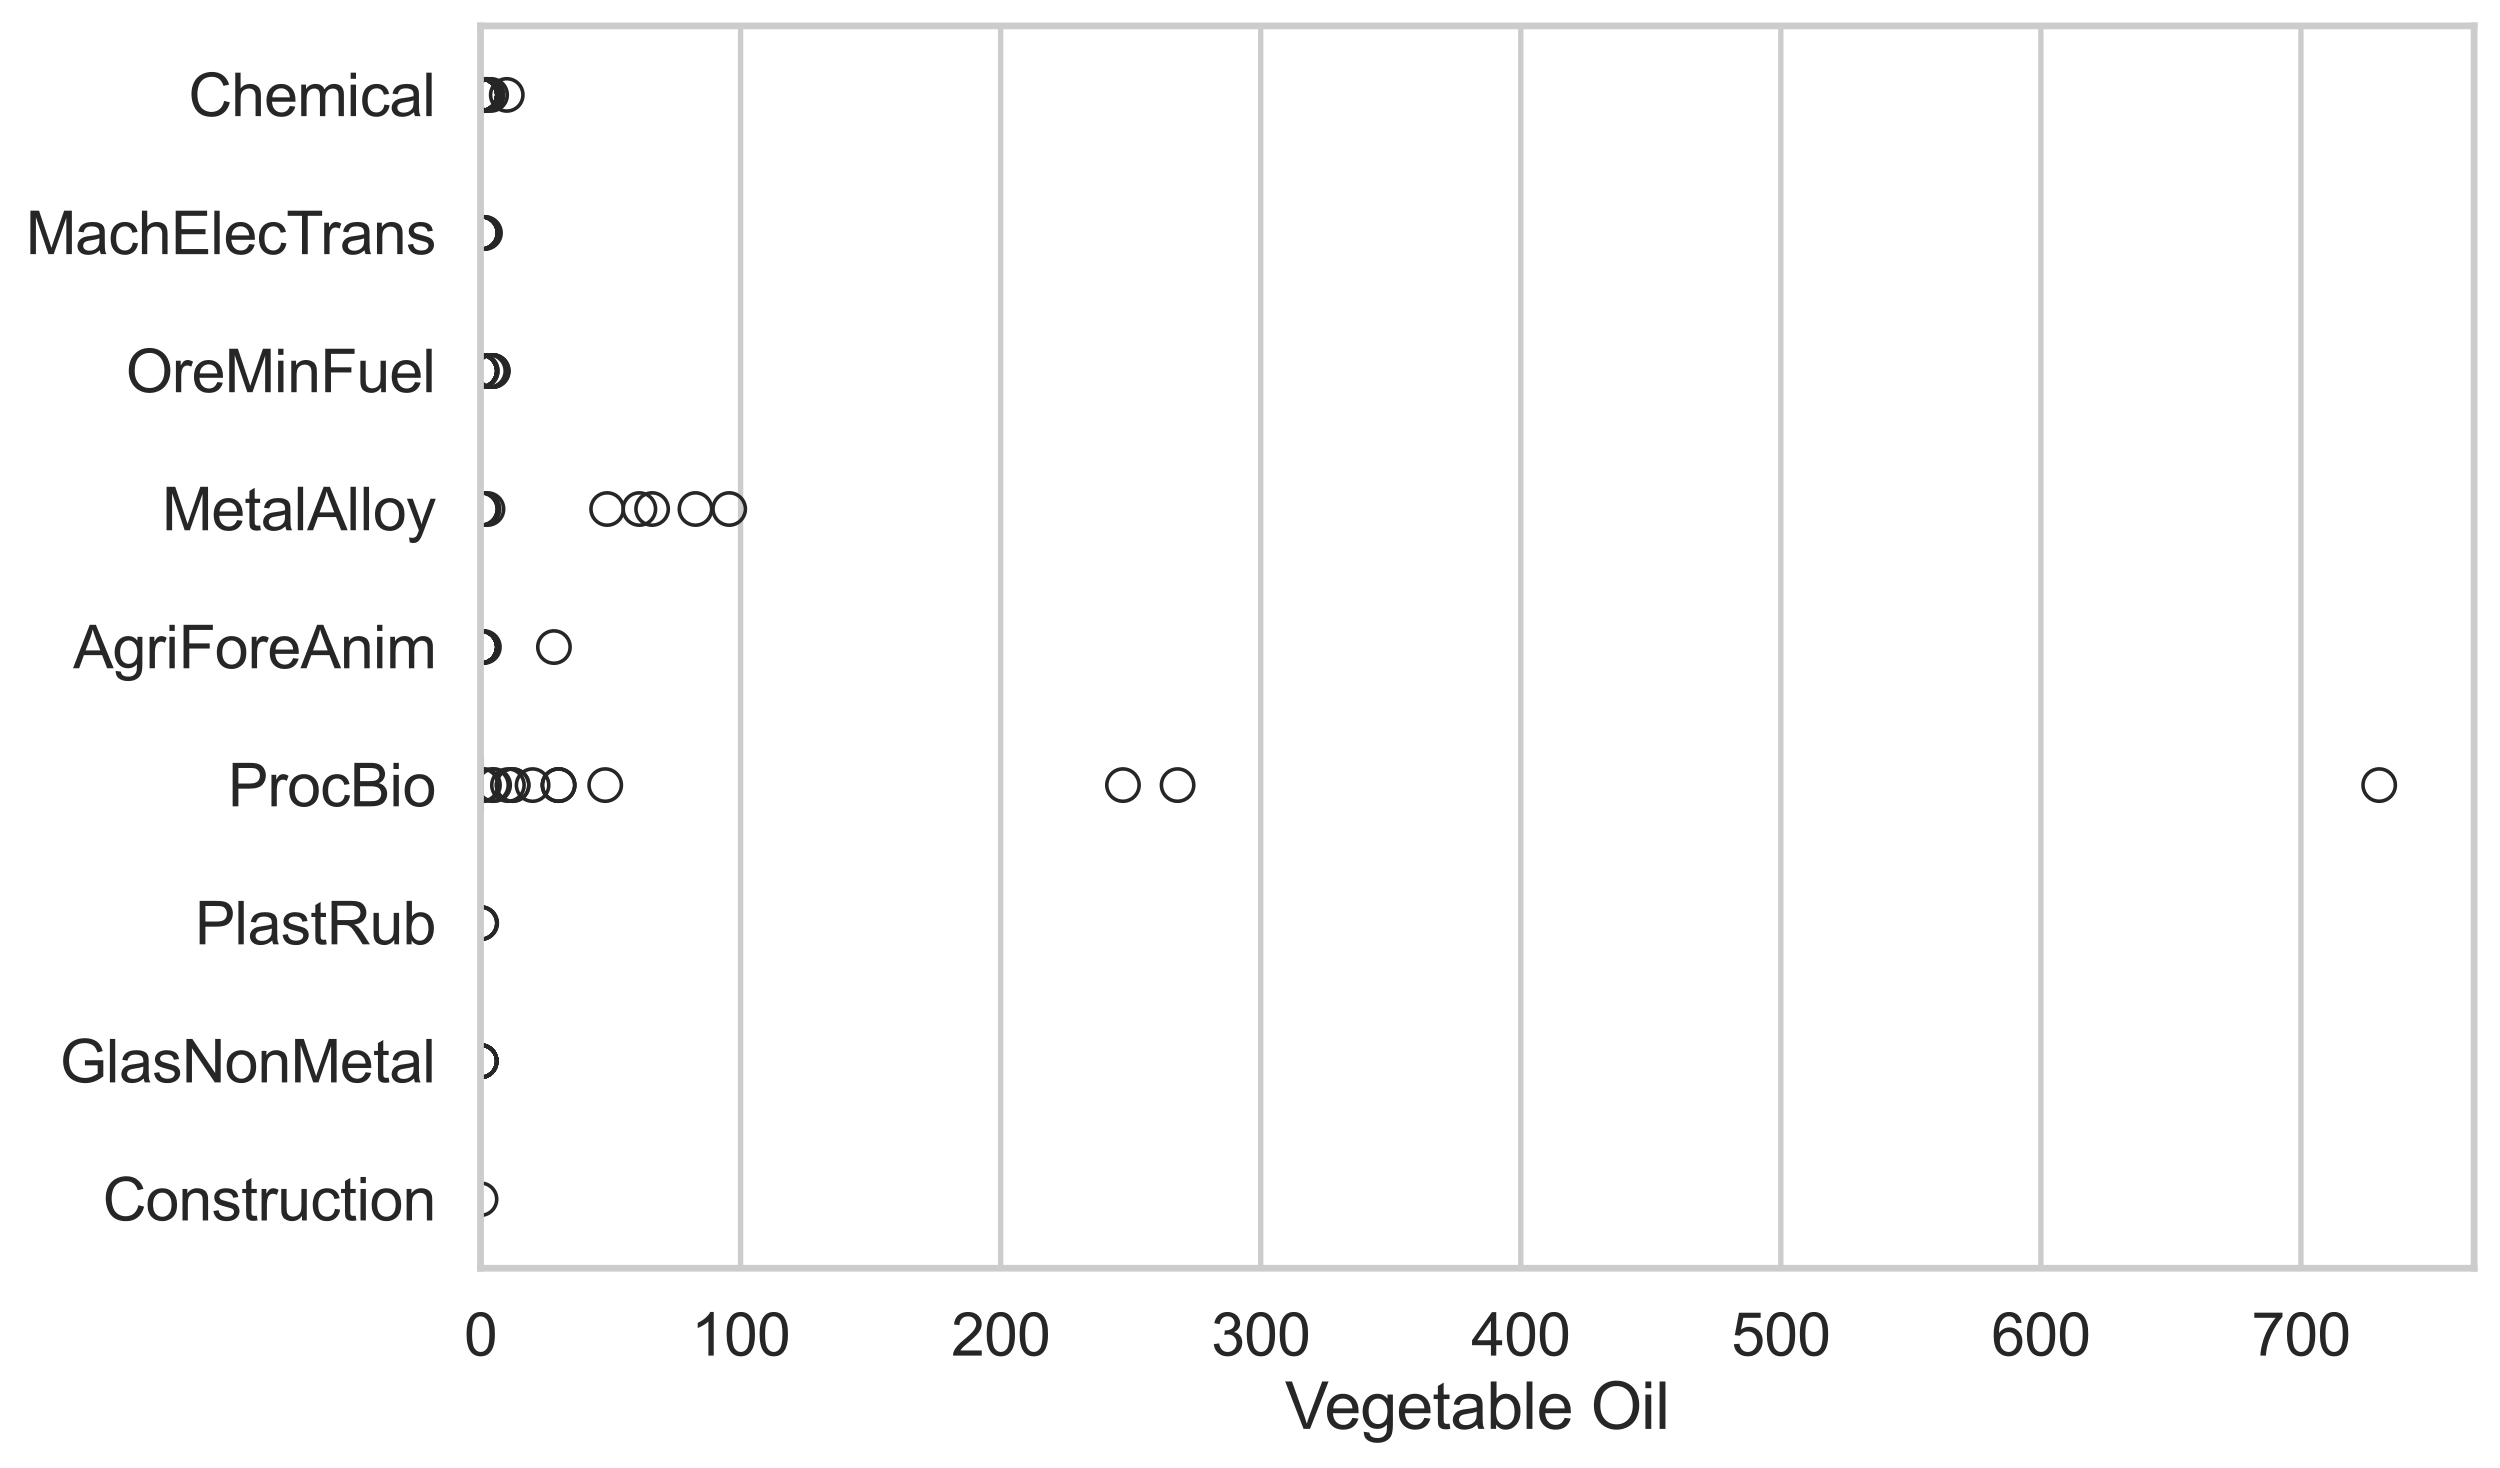 <?xml version="1.0" encoding="utf-8" standalone="no"?>
<!DOCTYPE svg PUBLIC "-//W3C//DTD SVG 1.1//EN"
  "http://www.w3.org/Graphics/SVG/1.1/DTD/svg11.dtd">
<svg xmlns:xlink="http://www.w3.org/1999/xlink" width="695.577pt" height="408.553pt" viewBox="0 0 695.577 408.553" xmlns="http://www.w3.org/2000/svg" version="1.1">
 <defs>
  <style type="text/css">*{stroke-linejoin: round; stroke-linecap: butt}</style>
 </defs>
 <g id="figure_1">
  <g id="patch_1">
   <path d="M 0 408.553 
L 695.577 408.553 
L 695.577 0 
L 0 0 
z
" style="fill: #ffffff"/>
  </g>
  <g id="axes_1">
   <g id="patch_2">
    <path d="M 133.697 352.86 
L 688.377 352.86 
L 688.377 7.2 
L 133.697 7.2 
z
" style="fill: #ffffff"/>
   </g>
   <g id="matplotlib.axis_1">
    <g id="xtick_1">
     <g id="line2d_1">
      <path d="M 133.697 352.86 
L 133.697 7.2 
" clip-path="url(#p3ad0ed7de7)" style="fill: none; stroke: #cccccc; stroke-width: 1.5; stroke-linecap: round"/>
     </g>
     <g id="text_1">
      <!-- 0 -->
      <g style="fill: #262626" transform="translate(129.109 377.17) scale(0.165 -0.165)">
       <defs>
        <path id="ArialMT-30" d="M 266 2259 
Q 266 3072 433 3567 
Q 600 4063 929 4331 
Q 1259 4600 1759 4600 
Q 2128 4600 2406 4451 
Q 2684 4303 2865 4023 
Q 3047 3744 3150 3342 
Q 3253 2941 3253 2259 
Q 3253 1453 3087 958 
Q 2922 463 2592 192 
Q 2263 -78 1759 -78 
Q 1097 -78 719 397 
Q 266 969 266 2259 
z
M 844 2259 
Q 844 1131 1108 757 
Q 1372 384 1759 384 
Q 2147 384 2411 759 
Q 2675 1134 2675 2259 
Q 2675 3391 2411 3762 
Q 2147 4134 1753 4134 
Q 1366 4134 1134 3806 
Q 844 3388 844 2259 
z
" transform="scale(0.016)"/>
       </defs>
       <use xlink:href="#ArialMT-30"/>
      </g>
     </g>
    </g>
    <g id="xtick_2">
     <g id="line2d_2">
      <path d="M 206.053 352.86 
L 206.053 7.2 
" clip-path="url(#p3ad0ed7de7)" style="fill: none; stroke: #cccccc; stroke-width: 1.5; stroke-linecap: round"/>
     </g>
     <g id="text_2">
      <!-- 100 -->
      <g style="fill: #262626" transform="translate(192.289 377.17) scale(0.165 -0.165)">
       <defs>
        <path id="ArialMT-31" d="M 2384 0 
L 1822 0 
L 1822 3584 
Q 1619 3391 1289 3197 
Q 959 3003 697 2906 
L 697 3450 
Q 1169 3672 1522 3987 
Q 1875 4303 2022 4600 
L 2384 4600 
L 2384 0 
z
" transform="scale(0.016)"/>
       </defs>
       <use xlink:href="#ArialMT-31"/>
       <use xlink:href="#ArialMT-30" transform="translate(55.615 0)"/>
       <use xlink:href="#ArialMT-30" transform="translate(111.23 0)"/>
      </g>
     </g>
    </g>
    <g id="xtick_3">
     <g id="line2d_3">
      <path d="M 278.408 352.86 
L 278.408 7.2 
" clip-path="url(#p3ad0ed7de7)" style="fill: none; stroke: #cccccc; stroke-width: 1.5; stroke-linecap: round"/>
     </g>
     <g id="text_3">
      <!-- 200 -->
      <g style="fill: #262626" transform="translate(264.645 377.17) scale(0.165 -0.165)">
       <defs>
        <path id="ArialMT-32" d="M 3222 541 
L 3222 0 
L 194 0 
Q 188 203 259 391 
Q 375 700 629 1000 
Q 884 1300 1366 1694 
Q 2113 2306 2375 2664 
Q 2638 3022 2638 3341 
Q 2638 3675 2398 3904 
Q 2159 4134 1775 4134 
Q 1369 4134 1125 3890 
Q 881 3647 878 3216 
L 300 3275 
Q 359 3922 746 4261 
Q 1134 4600 1788 4600 
Q 2447 4600 2831 4234 
Q 3216 3869 3216 3328 
Q 3216 3053 3103 2787 
Q 2991 2522 2730 2228 
Q 2469 1934 1863 1422 
Q 1356 997 1212 845 
Q 1069 694 975 541 
L 3222 541 
z
" transform="scale(0.016)"/>
       </defs>
       <use xlink:href="#ArialMT-32"/>
       <use xlink:href="#ArialMT-30" transform="translate(55.615 0)"/>
       <use xlink:href="#ArialMT-30" transform="translate(111.23 0)"/>
      </g>
     </g>
    </g>
    <g id="xtick_4">
     <g id="line2d_4">
      <path d="M 350.764 352.86 
L 350.764 7.2 
" clip-path="url(#p3ad0ed7de7)" style="fill: none; stroke: #cccccc; stroke-width: 1.5; stroke-linecap: round"/>
     </g>
     <g id="text_4">
      <!-- 300 -->
      <g style="fill: #262626" transform="translate(337.001 377.17) scale(0.165 -0.165)">
       <defs>
        <path id="ArialMT-33" d="M 269 1209 
L 831 1284 
Q 928 806 1161 595 
Q 1394 384 1728 384 
Q 2125 384 2398 659 
Q 2672 934 2672 1341 
Q 2672 1728 2419 1979 
Q 2166 2231 1775 2231 
Q 1616 2231 1378 2169 
L 1441 2663 
Q 1497 2656 1531 2656 
Q 1891 2656 2178 2843 
Q 2466 3031 2466 3422 
Q 2466 3731 2256 3934 
Q 2047 4138 1716 4138 
Q 1388 4138 1169 3931 
Q 950 3725 888 3313 
L 325 3413 
Q 428 3978 793 4289 
Q 1159 4600 1703 4600 
Q 2078 4600 2393 4439 
Q 2709 4278 2876 4000 
Q 3044 3722 3044 3409 
Q 3044 3113 2884 2869 
Q 2725 2625 2413 2481 
Q 2819 2388 3044 2092 
Q 3269 1797 3269 1353 
Q 3269 753 2831 336 
Q 2394 -81 1725 -81 
Q 1122 -81 723 278 
Q 325 638 269 1209 
z
" transform="scale(0.016)"/>
       </defs>
       <use xlink:href="#ArialMT-33"/>
       <use xlink:href="#ArialMT-30" transform="translate(55.615 0)"/>
       <use xlink:href="#ArialMT-30" transform="translate(111.23 0)"/>
      </g>
     </g>
    </g>
    <g id="xtick_5">
     <g id="line2d_5">
      <path d="M 423.12 352.86 
L 423.12 7.2 
" clip-path="url(#p3ad0ed7de7)" style="fill: none; stroke: #cccccc; stroke-width: 1.5; stroke-linecap: round"/>
     </g>
     <g id="text_5">
      <!-- 400 -->
      <g style="fill: #262626" transform="translate(409.357 377.17) scale(0.165 -0.165)">
       <defs>
        <path id="ArialMT-34" d="M 2069 0 
L 2069 1097 
L 81 1097 
L 81 1613 
L 2172 4581 
L 2631 4581 
L 2631 1613 
L 3250 1613 
L 3250 1097 
L 2631 1097 
L 2631 0 
L 2069 0 
z
M 2069 1613 
L 2069 3678 
L 634 1613 
L 2069 1613 
z
" transform="scale(0.016)"/>
       </defs>
       <use xlink:href="#ArialMT-34"/>
       <use xlink:href="#ArialMT-30" transform="translate(55.615 0)"/>
       <use xlink:href="#ArialMT-30" transform="translate(111.23 0)"/>
      </g>
     </g>
    </g>
    <g id="xtick_6">
     <g id="line2d_6">
      <path d="M 495.476 352.86 
L 495.476 7.2 
" clip-path="url(#p3ad0ed7de7)" style="fill: none; stroke: #cccccc; stroke-width: 1.5; stroke-linecap: round"/>
     </g>
     <g id="text_6">
      <!-- 500 -->
      <g style="fill: #262626" transform="translate(481.712 377.17) scale(0.165 -0.165)">
       <defs>
        <path id="ArialMT-35" d="M 266 1200 
L 856 1250 
Q 922 819 1161 601 
Q 1400 384 1738 384 
Q 2144 384 2425 690 
Q 2706 997 2706 1503 
Q 2706 1984 2436 2262 
Q 2166 2541 1728 2541 
Q 1456 2541 1237 2417 
Q 1019 2294 894 2097 
L 366 2166 
L 809 4519 
L 3088 4519 
L 3088 3981 
L 1259 3981 
L 1013 2750 
Q 1425 3038 1878 3038 
Q 2478 3038 2890 2622 
Q 3303 2206 3303 1553 
Q 3303 931 2941 478 
Q 2500 -78 1738 -78 
Q 1113 -78 717 272 
Q 322 622 266 1200 
z
" transform="scale(0.016)"/>
       </defs>
       <use xlink:href="#ArialMT-35"/>
       <use xlink:href="#ArialMT-30" transform="translate(55.615 0)"/>
       <use xlink:href="#ArialMT-30" transform="translate(111.23 0)"/>
      </g>
     </g>
    </g>
    <g id="xtick_7">
     <g id="line2d_7">
      <path d="M 567.831 352.86 
L 567.831 7.2 
" clip-path="url(#p3ad0ed7de7)" style="fill: none; stroke: #cccccc; stroke-width: 1.5; stroke-linecap: round"/>
     </g>
     <g id="text_7">
      <!-- 600 -->
      <g style="fill: #262626" transform="translate(554.068 377.17) scale(0.165 -0.165)">
       <defs>
        <path id="ArialMT-36" d="M 3184 3459 
L 2625 3416 
Q 2550 3747 2413 3897 
Q 2184 4138 1850 4138 
Q 1581 4138 1378 3988 
Q 1113 3794 959 3422 
Q 806 3050 800 2363 
Q 1003 2672 1297 2822 
Q 1591 2972 1913 2972 
Q 2475 2972 2870 2558 
Q 3266 2144 3266 1488 
Q 3266 1056 3080 686 
Q 2894 316 2569 119 
Q 2244 -78 1831 -78 
Q 1128 -78 684 439 
Q 241 956 241 2144 
Q 241 3472 731 4075 
Q 1159 4600 1884 4600 
Q 2425 4600 2770 4297 
Q 3116 3994 3184 3459 
z
M 888 1484 
Q 888 1194 1011 928 
Q 1134 663 1356 523 
Q 1578 384 1822 384 
Q 2178 384 2434 671 
Q 2691 959 2691 1453 
Q 2691 1928 2437 2201 
Q 2184 2475 1800 2475 
Q 1419 2475 1153 2201 
Q 888 1928 888 1484 
z
" transform="scale(0.016)"/>
       </defs>
       <use xlink:href="#ArialMT-36"/>
       <use xlink:href="#ArialMT-30" transform="translate(55.615 0)"/>
       <use xlink:href="#ArialMT-30" transform="translate(111.23 0)"/>
      </g>
     </g>
    </g>
    <g id="xtick_8">
     <g id="line2d_8">
      <path d="M 640.187 352.86 
L 640.187 7.2 
" clip-path="url(#p3ad0ed7de7)" style="fill: none; stroke: #cccccc; stroke-width: 1.5; stroke-linecap: round"/>
     </g>
     <g id="text_8">
      <!-- 700 -->
      <g style="fill: #262626" transform="translate(626.424 377.17) scale(0.165 -0.165)">
       <defs>
        <path id="ArialMT-37" d="M 303 3981 
L 303 4522 
L 3269 4522 
L 3269 4084 
Q 2831 3619 2401 2847 
Q 1972 2075 1738 1259 
Q 1569 684 1522 0 
L 944 0 
Q 953 541 1156 1306 
Q 1359 2072 1739 2783 
Q 2119 3494 2547 3981 
L 303 3981 
z
" transform="scale(0.016)"/>
       </defs>
       <use xlink:href="#ArialMT-37"/>
       <use xlink:href="#ArialMT-30" transform="translate(55.615 0)"/>
       <use xlink:href="#ArialMT-30" transform="translate(111.23 0)"/>
      </g>
     </g>
    </g>
    <g id="text_9">
     <!-- Vegetable Oil -->
     <g style="fill: #262626" transform="translate(357.5 397.564) scale(0.18 -0.18)">
      <defs>
       <path id="ArialMT-56" d="M 1803 0 
L 28 4581 
L 684 4581 
L 1875 1253 
Q 2019 853 2116 503 
Q 2222 878 2363 1253 
L 3600 4581 
L 4219 4581 
L 2425 0 
L 1803 0 
z
" transform="scale(0.016)"/>
       <path id="ArialMT-65" d="M 2694 1069 
L 3275 997 
Q 3138 488 2766 206 
Q 2394 -75 1816 -75 
Q 1088 -75 661 373 
Q 234 822 234 1631 
Q 234 2469 665 2931 
Q 1097 3394 1784 3394 
Q 2450 3394 2872 2941 
Q 3294 2488 3294 1666 
Q 3294 1616 3291 1516 
L 816 1516 
Q 847 969 1125 678 
Q 1403 388 1819 388 
Q 2128 388 2347 550 
Q 2566 713 2694 1069 
z
M 847 1978 
L 2700 1978 
Q 2663 2397 2488 2606 
Q 2219 2931 1791 2931 
Q 1403 2931 1139 2672 
Q 875 2413 847 1978 
z
" transform="scale(0.016)"/>
       <path id="ArialMT-67" d="M 319 -275 
L 866 -356 
Q 900 -609 1056 -725 
Q 1266 -881 1628 -881 
Q 2019 -881 2231 -725 
Q 2444 -569 2519 -288 
Q 2563 -116 2559 434 
Q 2191 0 1641 0 
Q 956 0 581 494 
Q 206 988 206 1678 
Q 206 2153 378 2554 
Q 550 2956 876 3175 
Q 1203 3394 1644 3394 
Q 2231 3394 2613 2919 
L 2613 3319 
L 3131 3319 
L 3131 450 
Q 3131 -325 2973 -648 
Q 2816 -972 2473 -1159 
Q 2131 -1347 1631 -1347 
Q 1038 -1347 672 -1080 
Q 306 -813 319 -275 
z
M 784 1719 
Q 784 1066 1043 766 
Q 1303 466 1694 466 
Q 2081 466 2343 764 
Q 2606 1063 2606 1700 
Q 2606 2309 2336 2618 
Q 2066 2928 1684 2928 
Q 1309 2928 1046 2623 
Q 784 2319 784 1719 
z
" transform="scale(0.016)"/>
       <path id="ArialMT-74" d="M 1650 503 
L 1731 6 
Q 1494 -44 1306 -44 
Q 1000 -44 831 53 
Q 663 150 594 308 
Q 525 466 525 972 
L 525 2881 
L 113 2881 
L 113 3319 
L 525 3319 
L 525 4141 
L 1084 4478 
L 1084 3319 
L 1650 3319 
L 1650 2881 
L 1084 2881 
L 1084 941 
Q 1084 700 1114 631 
Q 1144 563 1211 522 
Q 1278 481 1403 481 
Q 1497 481 1650 503 
z
" transform="scale(0.016)"/>
       <path id="ArialMT-61" d="M 2588 409 
Q 2275 144 1986 34 
Q 1697 -75 1366 -75 
Q 819 -75 525 192 
Q 231 459 231 875 
Q 231 1119 342 1320 
Q 453 1522 633 1644 
Q 813 1766 1038 1828 
Q 1203 1872 1538 1913 
Q 2219 1994 2541 2106 
Q 2544 2222 2544 2253 
Q 2544 2597 2384 2738 
Q 2169 2928 1744 2928 
Q 1347 2928 1158 2789 
Q 969 2650 878 2297 
L 328 2372 
Q 403 2725 575 2942 
Q 747 3159 1072 3276 
Q 1397 3394 1825 3394 
Q 2250 3394 2515 3294 
Q 2781 3194 2906 3042 
Q 3031 2891 3081 2659 
Q 3109 2516 3109 2141 
L 3109 1391 
Q 3109 606 3145 398 
Q 3181 191 3288 0 
L 2700 0 
Q 2613 175 2588 409 
z
M 2541 1666 
Q 2234 1541 1622 1453 
Q 1275 1403 1131 1340 
Q 988 1278 909 1158 
Q 831 1038 831 891 
Q 831 666 1001 516 
Q 1172 366 1500 366 
Q 1825 366 2078 508 
Q 2331 650 2450 897 
Q 2541 1088 2541 1459 
L 2541 1666 
z
" transform="scale(0.016)"/>
       <path id="ArialMT-62" d="M 941 0 
L 419 0 
L 419 4581 
L 981 4581 
L 981 2947 
Q 1338 3394 1891 3394 
Q 2197 3394 2470 3270 
Q 2744 3147 2920 2923 
Q 3097 2700 3197 2384 
Q 3297 2069 3297 1709 
Q 3297 856 2875 390 
Q 2453 -75 1863 -75 
Q 1275 -75 941 416 
L 941 0 
z
M 934 1684 
Q 934 1088 1097 822 
Q 1363 388 1816 388 
Q 2184 388 2453 708 
Q 2722 1028 2722 1663 
Q 2722 2313 2464 2622 
Q 2206 2931 1841 2931 
Q 1472 2931 1203 2611 
Q 934 2291 934 1684 
z
" transform="scale(0.016)"/>
       <path id="ArialMT-6c" d="M 409 0 
L 409 4581 
L 972 4581 
L 972 0 
L 409 0 
z
" transform="scale(0.016)"/>
       <path id="ArialMT-20" transform="scale(0.016)"/>
       <path id="ArialMT-4f" d="M 309 2231 
Q 309 3372 921 4017 
Q 1534 4663 2503 4663 
Q 3138 4663 3647 4359 
Q 4156 4056 4423 3514 
Q 4691 2972 4691 2284 
Q 4691 1588 4409 1038 
Q 4128 488 3612 205 
Q 3097 -78 2500 -78 
Q 1853 -78 1343 234 
Q 834 547 571 1087 
Q 309 1628 309 2231 
z
M 934 2222 
Q 934 1394 1379 917 
Q 1825 441 2497 441 
Q 3181 441 3623 922 
Q 4066 1403 4066 2288 
Q 4066 2847 3877 3264 
Q 3688 3681 3323 3911 
Q 2959 4141 2506 4141 
Q 1863 4141 1398 3698 
Q 934 3256 934 2222 
z
" transform="scale(0.016)"/>
       <path id="ArialMT-69" d="M 425 3934 
L 425 4581 
L 988 4581 
L 988 3934 
L 425 3934 
z
M 425 0 
L 425 3319 
L 988 3319 
L 988 0 
L 425 0 
z
" transform="scale(0.016)"/>
      </defs>
      <use xlink:href="#ArialMT-56"/>
      <use xlink:href="#ArialMT-65" transform="translate(61.199 0)"/>
      <use xlink:href="#ArialMT-67" transform="translate(116.814 0)"/>
      <use xlink:href="#ArialMT-65" transform="translate(172.43 0)"/>
      <use xlink:href="#ArialMT-74" transform="translate(228.045 0)"/>
      <use xlink:href="#ArialMT-61" transform="translate(255.828 0)"/>
      <use xlink:href="#ArialMT-62" transform="translate(311.443 0)"/>
      <use xlink:href="#ArialMT-6c" transform="translate(367.059 0)"/>
      <use xlink:href="#ArialMT-65" transform="translate(389.275 0)"/>
      <use xlink:href="#ArialMT-20" transform="translate(444.891 0)"/>
      <use xlink:href="#ArialMT-4f" transform="translate(472.674 0)"/>
      <use xlink:href="#ArialMT-69" transform="translate(550.457 0)"/>
      <use xlink:href="#ArialMT-6c" transform="translate(572.674 0)"/>
     </g>
    </g>
   </g>
   <g id="matplotlib.axis_2">
    <g id="ytick_1">
     <g id="text_10">
      <!-- Chemical -->
      <g style="fill: #262626" transform="translate(52.428 32.309) scale(0.165 -0.165)">
       <defs>
        <path id="ArialMT-43" d="M 3763 1606 
L 4369 1453 
Q 4178 706 3683 314 
Q 3188 -78 2472 -78 
Q 1731 -78 1267 223 
Q 803 525 561 1097 
Q 319 1669 319 2325 
Q 319 3041 592 3573 
Q 866 4106 1370 4382 
Q 1875 4659 2481 4659 
Q 3169 4659 3637 4309 
Q 4106 3959 4291 3325 
L 3694 3184 
Q 3534 3684 3231 3912 
Q 2928 4141 2469 4141 
Q 1941 4141 1586 3887 
Q 1231 3634 1087 3207 
Q 944 2781 944 2328 
Q 944 1744 1114 1308 
Q 1284 872 1643 656 
Q 2003 441 2422 441 
Q 2931 441 3284 734 
Q 3638 1028 3763 1606 
z
" transform="scale(0.016)"/>
        <path id="ArialMT-68" d="M 422 0 
L 422 4581 
L 984 4581 
L 984 2938 
Q 1378 3394 1978 3394 
Q 2347 3394 2619 3248 
Q 2891 3103 3008 2847 
Q 3125 2591 3125 2103 
L 3125 0 
L 2563 0 
L 2563 2103 
Q 2563 2525 2380 2717 
Q 2197 2909 1863 2909 
Q 1613 2909 1392 2779 
Q 1172 2650 1078 2428 
Q 984 2206 984 1816 
L 984 0 
L 422 0 
z
" transform="scale(0.016)"/>
        <path id="ArialMT-6d" d="M 422 0 
L 422 3319 
L 925 3319 
L 925 2853 
Q 1081 3097 1340 3245 
Q 1600 3394 1931 3394 
Q 2300 3394 2536 3241 
Q 2772 3088 2869 2813 
Q 3263 3394 3894 3394 
Q 4388 3394 4653 3120 
Q 4919 2847 4919 2278 
L 4919 0 
L 4359 0 
L 4359 2091 
Q 4359 2428 4304 2576 
Q 4250 2725 4106 2815 
Q 3963 2906 3769 2906 
Q 3419 2906 3187 2673 
Q 2956 2441 2956 1928 
L 2956 0 
L 2394 0 
L 2394 2156 
Q 2394 2531 2256 2718 
Q 2119 2906 1806 2906 
Q 1569 2906 1367 2781 
Q 1166 2656 1075 2415 
Q 984 2175 984 1722 
L 984 0 
L 422 0 
z
" transform="scale(0.016)"/>
        <path id="ArialMT-63" d="M 2588 1216 
L 3141 1144 
Q 3050 572 2676 248 
Q 2303 -75 1759 -75 
Q 1078 -75 664 370 
Q 250 816 250 1647 
Q 250 2184 428 2587 
Q 606 2991 970 3192 
Q 1334 3394 1763 3394 
Q 2303 3394 2647 3120 
Q 2991 2847 3088 2344 
L 2541 2259 
Q 2463 2594 2264 2762 
Q 2066 2931 1784 2931 
Q 1359 2931 1093 2626 
Q 828 2322 828 1663 
Q 828 994 1084 691 
Q 1341 388 1753 388 
Q 2084 388 2306 591 
Q 2528 794 2588 1216 
z
" transform="scale(0.016)"/>
       </defs>
       <use xlink:href="#ArialMT-43"/>
       <use xlink:href="#ArialMT-68" transform="translate(72.217 0)"/>
       <use xlink:href="#ArialMT-65" transform="translate(127.832 0)"/>
       <use xlink:href="#ArialMT-6d" transform="translate(183.447 0)"/>
       <use xlink:href="#ArialMT-69" transform="translate(266.748 0)"/>
       <use xlink:href="#ArialMT-63" transform="translate(288.965 0)"/>
       <use xlink:href="#ArialMT-61" transform="translate(338.965 0)"/>
       <use xlink:href="#ArialMT-6c" transform="translate(394.58 0)"/>
      </g>
     </g>
    </g>
    <g id="ytick_2">
     <g id="text_11">
      <!-- MachElecTrans -->
      <g style="fill: #262626" transform="translate(7.2 70.715) scale(0.165 -0.165)">
       <defs>
        <path id="ArialMT-4d" d="M 475 0 
L 475 4581 
L 1388 4581 
L 2472 1338 
Q 2622 884 2691 659 
Q 2769 909 2934 1394 
L 4031 4581 
L 4847 4581 
L 4847 0 
L 4263 0 
L 4263 3834 
L 2931 0 
L 2384 0 
L 1059 3900 
L 1059 0 
L 475 0 
z
" transform="scale(0.016)"/>
        <path id="ArialMT-45" d="M 506 0 
L 506 4581 
L 3819 4581 
L 3819 4041 
L 1113 4041 
L 1113 2638 
L 3647 2638 
L 3647 2100 
L 1113 2100 
L 1113 541 
L 3925 541 
L 3925 0 
L 506 0 
z
" transform="scale(0.016)"/>
        <path id="ArialMT-54" d="M 1659 0 
L 1659 4041 
L 150 4041 
L 150 4581 
L 3781 4581 
L 3781 4041 
L 2266 4041 
L 2266 0 
L 1659 0 
z
" transform="scale(0.016)"/>
        <path id="ArialMT-72" d="M 416 0 
L 416 3319 
L 922 3319 
L 922 2816 
Q 1116 3169 1280 3281 
Q 1444 3394 1641 3394 
Q 1925 3394 2219 3213 
L 2025 2691 
Q 1819 2813 1613 2813 
Q 1428 2813 1281 2702 
Q 1134 2591 1072 2394 
Q 978 2094 978 1738 
L 978 0 
L 416 0 
z
" transform="scale(0.016)"/>
        <path id="ArialMT-6e" d="M 422 0 
L 422 3319 
L 928 3319 
L 928 2847 
Q 1294 3394 1984 3394 
Q 2284 3394 2536 3286 
Q 2788 3178 2913 3003 
Q 3038 2828 3088 2588 
Q 3119 2431 3119 2041 
L 3119 0 
L 2556 0 
L 2556 2019 
Q 2556 2363 2490 2533 
Q 2425 2703 2258 2804 
Q 2091 2906 1866 2906 
Q 1506 2906 1245 2678 
Q 984 2450 984 1813 
L 984 0 
L 422 0 
z
" transform="scale(0.016)"/>
        <path id="ArialMT-73" d="M 197 991 
L 753 1078 
Q 800 744 1014 566 
Q 1228 388 1613 388 
Q 2000 388 2187 545 
Q 2375 703 2375 916 
Q 2375 1106 2209 1216 
Q 2094 1291 1634 1406 
Q 1016 1563 777 1677 
Q 538 1791 414 1992 
Q 291 2194 291 2438 
Q 291 2659 392 2848 
Q 494 3038 669 3163 
Q 800 3259 1026 3326 
Q 1253 3394 1513 3394 
Q 1903 3394 2198 3281 
Q 2494 3169 2634 2976 
Q 2775 2784 2828 2463 
L 2278 2388 
Q 2241 2644 2061 2787 
Q 1881 2931 1553 2931 
Q 1166 2931 1000 2803 
Q 834 2675 834 2503 
Q 834 2394 903 2306 
Q 972 2216 1119 2156 
Q 1203 2125 1616 2013 
Q 2213 1853 2448 1751 
Q 2684 1650 2818 1456 
Q 2953 1263 2953 975 
Q 2953 694 2789 445 
Q 2625 197 2315 61 
Q 2006 -75 1616 -75 
Q 969 -75 630 194 
Q 291 463 197 991 
z
" transform="scale(0.016)"/>
       </defs>
       <use xlink:href="#ArialMT-4d"/>
       <use xlink:href="#ArialMT-61" transform="translate(83.301 0)"/>
       <use xlink:href="#ArialMT-63" transform="translate(138.916 0)"/>
       <use xlink:href="#ArialMT-68" transform="translate(188.916 0)"/>
       <use xlink:href="#ArialMT-45" transform="translate(244.531 0)"/>
       <use xlink:href="#ArialMT-6c" transform="translate(311.23 0)"/>
       <use xlink:href="#ArialMT-65" transform="translate(333.447 0)"/>
       <use xlink:href="#ArialMT-63" transform="translate(389.062 0)"/>
       <use xlink:href="#ArialMT-54" transform="translate(439.062 0)"/>
       <use xlink:href="#ArialMT-72" transform="translate(496.396 0)"/>
       <use xlink:href="#ArialMT-61" transform="translate(529.697 0)"/>
       <use xlink:href="#ArialMT-6e" transform="translate(585.312 0)"/>
       <use xlink:href="#ArialMT-73" transform="translate(640.928 0)"/>
      </g>
     </g>
    </g>
    <g id="ytick_3">
     <g id="text_12">
      <!-- OreMinFuel -->
      <g style="fill: #262626" transform="translate(35.013 109.122) scale(0.165 -0.165)">
       <defs>
        <path id="ArialMT-46" d="M 525 0 
L 525 4581 
L 3616 4581 
L 3616 4041 
L 1131 4041 
L 1131 2622 
L 3281 2622 
L 3281 2081 
L 1131 2081 
L 1131 0 
L 525 0 
z
" transform="scale(0.016)"/>
        <path id="ArialMT-75" d="M 2597 0 
L 2597 488 
Q 2209 -75 1544 -75 
Q 1250 -75 995 37 
Q 741 150 617 320 
Q 494 491 444 738 
Q 409 903 409 1263 
L 409 3319 
L 972 3319 
L 972 1478 
Q 972 1038 1006 884 
Q 1059 663 1231 536 
Q 1403 409 1656 409 
Q 1909 409 2131 539 
Q 2353 669 2445 892 
Q 2538 1116 2538 1541 
L 2538 3319 
L 3100 3319 
L 3100 0 
L 2597 0 
z
" transform="scale(0.016)"/>
       </defs>
       <use xlink:href="#ArialMT-4f"/>
       <use xlink:href="#ArialMT-72" transform="translate(77.783 0)"/>
       <use xlink:href="#ArialMT-65" transform="translate(111.084 0)"/>
       <use xlink:href="#ArialMT-4d" transform="translate(166.699 0)"/>
       <use xlink:href="#ArialMT-69" transform="translate(250 0)"/>
       <use xlink:href="#ArialMT-6e" transform="translate(272.217 0)"/>
       <use xlink:href="#ArialMT-46" transform="translate(327.832 0)"/>
       <use xlink:href="#ArialMT-75" transform="translate(388.916 0)"/>
       <use xlink:href="#ArialMT-65" transform="translate(444.531 0)"/>
       <use xlink:href="#ArialMT-6c" transform="translate(500.146 0)"/>
      </g>
     </g>
    </g>
    <g id="ytick_4">
     <g id="text_13">
      <!-- MetalAlloy -->
      <g style="fill: #262626" transform="translate(45.088 147.529) scale(0.165 -0.165)">
       <defs>
        <path id="ArialMT-41" d="M -9 0 
L 1750 4581 
L 2403 4581 
L 4278 0 
L 3588 0 
L 3053 1388 
L 1138 1388 
L 634 0 
L -9 0 
z
M 1313 1881 
L 2866 1881 
L 2388 3150 
Q 2169 3728 2063 4100 
Q 1975 3659 1816 3225 
L 1313 1881 
z
" transform="scale(0.016)"/>
        <path id="ArialMT-6f" d="M 213 1659 
Q 213 2581 725 3025 
Q 1153 3394 1769 3394 
Q 2453 3394 2887 2945 
Q 3322 2497 3322 1706 
Q 3322 1066 3130 698 
Q 2938 331 2570 128 
Q 2203 -75 1769 -75 
Q 1072 -75 642 372 
Q 213 819 213 1659 
z
M 791 1659 
Q 791 1022 1069 705 
Q 1347 388 1769 388 
Q 2188 388 2466 706 
Q 2744 1025 2744 1678 
Q 2744 2294 2464 2611 
Q 2184 2928 1769 2928 
Q 1347 2928 1069 2612 
Q 791 2297 791 1659 
z
" transform="scale(0.016)"/>
        <path id="ArialMT-79" d="M 397 -1278 
L 334 -750 
Q 519 -800 656 -800 
Q 844 -800 956 -737 
Q 1069 -675 1141 -563 
Q 1194 -478 1313 -144 
Q 1328 -97 1363 -6 
L 103 3319 
L 709 3319 
L 1400 1397 
Q 1534 1031 1641 628 
Q 1738 1016 1872 1384 
L 2581 3319 
L 3144 3319 
L 1881 -56 
Q 1678 -603 1566 -809 
Q 1416 -1088 1222 -1217 
Q 1028 -1347 759 -1347 
Q 597 -1347 397 -1278 
z
" transform="scale(0.016)"/>
       </defs>
       <use xlink:href="#ArialMT-4d"/>
       <use xlink:href="#ArialMT-65" transform="translate(83.301 0)"/>
       <use xlink:href="#ArialMT-74" transform="translate(138.916 0)"/>
       <use xlink:href="#ArialMT-61" transform="translate(166.699 0)"/>
       <use xlink:href="#ArialMT-6c" transform="translate(222.314 0)"/>
       <use xlink:href="#ArialMT-41" transform="translate(244.531 0)"/>
       <use xlink:href="#ArialMT-6c" transform="translate(311.23 0)"/>
       <use xlink:href="#ArialMT-6c" transform="translate(333.447 0)"/>
       <use xlink:href="#ArialMT-6f" transform="translate(355.664 0)"/>
       <use xlink:href="#ArialMT-79" transform="translate(411.279 0)"/>
      </g>
     </g>
    </g>
    <g id="ytick_5">
     <g id="text_14">
      <!-- AgriForeAnim -->
      <g style="fill: #262626" transform="translate(20.341 185.935) scale(0.165 -0.165)">
       <use xlink:href="#ArialMT-41"/>
       <use xlink:href="#ArialMT-67" transform="translate(66.699 0)"/>
       <use xlink:href="#ArialMT-72" transform="translate(122.314 0)"/>
       <use xlink:href="#ArialMT-69" transform="translate(155.615 0)"/>
       <use xlink:href="#ArialMT-46" transform="translate(177.832 0)"/>
       <use xlink:href="#ArialMT-6f" transform="translate(238.916 0)"/>
       <use xlink:href="#ArialMT-72" transform="translate(294.531 0)"/>
       <use xlink:href="#ArialMT-65" transform="translate(327.832 0)"/>
       <use xlink:href="#ArialMT-41" transform="translate(383.447 0)"/>
       <use xlink:href="#ArialMT-6e" transform="translate(450.146 0)"/>
       <use xlink:href="#ArialMT-69" transform="translate(505.762 0)"/>
       <use xlink:href="#ArialMT-6d" transform="translate(527.979 0)"/>
      </g>
     </g>
    </g>
    <g id="ytick_6">
     <g id="text_15">
      <!-- ProcBio -->
      <g style="fill: #262626" transform="translate(63.424 224.342) scale(0.165 -0.165)">
       <defs>
        <path id="ArialMT-50" d="M 494 0 
L 494 4581 
L 2222 4581 
Q 2678 4581 2919 4538 
Q 3256 4481 3484 4323 
Q 3713 4166 3852 3881 
Q 3991 3597 3991 3256 
Q 3991 2672 3619 2267 
Q 3247 1863 2275 1863 
L 1100 1863 
L 1100 0 
L 494 0 
z
M 1100 2403 
L 2284 2403 
Q 2872 2403 3119 2622 
Q 3366 2841 3366 3238 
Q 3366 3525 3220 3729 
Q 3075 3934 2838 4000 
Q 2684 4041 2272 4041 
L 1100 4041 
L 1100 2403 
z
" transform="scale(0.016)"/>
        <path id="ArialMT-42" d="M 469 0 
L 469 4581 
L 2188 4581 
Q 2713 4581 3030 4442 
Q 3347 4303 3526 4014 
Q 3706 3725 3706 3409 
Q 3706 3116 3547 2856 
Q 3388 2597 3066 2438 
Q 3481 2316 3704 2022 
Q 3928 1728 3928 1328 
Q 3928 1006 3792 729 
Q 3656 453 3456 303 
Q 3256 153 2954 76 
Q 2653 0 2216 0 
L 469 0 
z
M 1075 2656 
L 2066 2656 
Q 2469 2656 2644 2709 
Q 2875 2778 2992 2937 
Q 3109 3097 3109 3338 
Q 3109 3566 3000 3739 
Q 2891 3913 2687 3977 
Q 2484 4041 1991 4041 
L 1075 4041 
L 1075 2656 
z
M 1075 541 
L 2216 541 
Q 2509 541 2628 563 
Q 2838 600 2978 687 
Q 3119 775 3209 942 
Q 3300 1109 3300 1328 
Q 3300 1584 3169 1773 
Q 3038 1963 2805 2039 
Q 2572 2116 2134 2116 
L 1075 2116 
L 1075 541 
z
" transform="scale(0.016)"/>
       </defs>
       <use xlink:href="#ArialMT-50"/>
       <use xlink:href="#ArialMT-72" transform="translate(66.699 0)"/>
       <use xlink:href="#ArialMT-6f" transform="translate(100 0)"/>
       <use xlink:href="#ArialMT-63" transform="translate(155.615 0)"/>
       <use xlink:href="#ArialMT-42" transform="translate(205.615 0)"/>
       <use xlink:href="#ArialMT-69" transform="translate(272.314 0)"/>
       <use xlink:href="#ArialMT-6f" transform="translate(294.531 0)"/>
      </g>
     </g>
    </g>
    <g id="ytick_7">
     <g id="text_16">
      <!-- PlastRub -->
      <g style="fill: #262626" transform="translate(54.248 262.749) scale(0.165 -0.165)">
       <defs>
        <path id="ArialMT-52" d="M 503 0 
L 503 4581 
L 2534 4581 
Q 3147 4581 3465 4457 
Q 3784 4334 3975 4021 
Q 4166 3709 4166 3331 
Q 4166 2844 3850 2509 
Q 3534 2175 2875 2084 
Q 3116 1969 3241 1856 
Q 3506 1613 3744 1247 
L 4541 0 
L 3778 0 
L 3172 953 
Q 2906 1366 2734 1584 
Q 2563 1803 2427 1890 
Q 2291 1978 2150 2013 
Q 2047 2034 1813 2034 
L 1109 2034 
L 1109 0 
L 503 0 
z
M 1109 2559 
L 2413 2559 
Q 2828 2559 3062 2645 
Q 3297 2731 3419 2920 
Q 3541 3109 3541 3331 
Q 3541 3656 3305 3865 
Q 3069 4075 2559 4075 
L 1109 4075 
L 1109 2559 
z
" transform="scale(0.016)"/>
       </defs>
       <use xlink:href="#ArialMT-50"/>
       <use xlink:href="#ArialMT-6c" transform="translate(66.699 0)"/>
       <use xlink:href="#ArialMT-61" transform="translate(88.916 0)"/>
       <use xlink:href="#ArialMT-73" transform="translate(144.531 0)"/>
       <use xlink:href="#ArialMT-74" transform="translate(194.531 0)"/>
       <use xlink:href="#ArialMT-52" transform="translate(222.314 0)"/>
       <use xlink:href="#ArialMT-75" transform="translate(294.531 0)"/>
       <use xlink:href="#ArialMT-62" transform="translate(350.146 0)"/>
      </g>
     </g>
    </g>
    <g id="ytick_8">
     <g id="text_17">
      <!-- GlasNonMetal -->
      <g style="fill: #262626" transform="translate(16.659 301.155) scale(0.165 -0.165)">
       <defs>
        <path id="ArialMT-47" d="M 2638 1797 
L 2638 2334 
L 4578 2338 
L 4578 638 
Q 4131 281 3656 101 
Q 3181 -78 2681 -78 
Q 2006 -78 1454 211 
Q 903 500 622 1047 
Q 341 1594 341 2269 
Q 341 2938 620 3517 
Q 900 4097 1425 4378 
Q 1950 4659 2634 4659 
Q 3131 4659 3532 4498 
Q 3934 4338 4162 4050 
Q 4391 3763 4509 3300 
L 3963 3150 
Q 3859 3500 3706 3700 
Q 3553 3900 3268 4020 
Q 2984 4141 2638 4141 
Q 2222 4141 1919 4014 
Q 1616 3888 1430 3681 
Q 1244 3475 1141 3228 
Q 966 2803 966 2306 
Q 966 1694 1177 1281 
Q 1388 869 1791 669 
Q 2194 469 2647 469 
Q 3041 469 3416 620 
Q 3791 772 3984 944 
L 3984 1797 
L 2638 1797 
z
" transform="scale(0.016)"/>
        <path id="ArialMT-4e" d="M 488 0 
L 488 4581 
L 1109 4581 
L 3516 984 
L 3516 4581 
L 4097 4581 
L 4097 0 
L 3475 0 
L 1069 3600 
L 1069 0 
L 488 0 
z
" transform="scale(0.016)"/>
       </defs>
       <use xlink:href="#ArialMT-47"/>
       <use xlink:href="#ArialMT-6c" transform="translate(77.783 0)"/>
       <use xlink:href="#ArialMT-61" transform="translate(100 0)"/>
       <use xlink:href="#ArialMT-73" transform="translate(155.615 0)"/>
       <use xlink:href="#ArialMT-4e" transform="translate(205.615 0)"/>
       <use xlink:href="#ArialMT-6f" transform="translate(277.832 0)"/>
       <use xlink:href="#ArialMT-6e" transform="translate(333.447 0)"/>
       <use xlink:href="#ArialMT-4d" transform="translate(389.062 0)"/>
       <use xlink:href="#ArialMT-65" transform="translate(472.363 0)"/>
       <use xlink:href="#ArialMT-74" transform="translate(527.979 0)"/>
       <use xlink:href="#ArialMT-61" transform="translate(555.762 0)"/>
       <use xlink:href="#ArialMT-6c" transform="translate(611.377 0)"/>
      </g>
     </g>
    </g>
    <g id="ytick_9">
     <g id="text_18">
      <!-- Construction -->
      <g style="fill: #262626" transform="translate(28.575 339.562) scale(0.165 -0.165)">
       <use xlink:href="#ArialMT-43"/>
       <use xlink:href="#ArialMT-6f" transform="translate(72.217 0)"/>
       <use xlink:href="#ArialMT-6e" transform="translate(127.832 0)"/>
       <use xlink:href="#ArialMT-73" transform="translate(183.447 0)"/>
       <use xlink:href="#ArialMT-74" transform="translate(233.447 0)"/>
       <use xlink:href="#ArialMT-72" transform="translate(261.23 0)"/>
       <use xlink:href="#ArialMT-75" transform="translate(294.531 0)"/>
       <use xlink:href="#ArialMT-63" transform="translate(350.146 0)"/>
       <use xlink:href="#ArialMT-74" transform="translate(400.146 0)"/>
       <use xlink:href="#ArialMT-69" transform="translate(427.93 0)"/>
       <use xlink:href="#ArialMT-6f" transform="translate(450.146 0)"/>
       <use xlink:href="#ArialMT-6e" transform="translate(505.762 0)"/>
      </g>
     </g>
    </g>
   </g>
   <g id="patch_3">
    <path d="M 133.699 11.041 
L 133.699 41.766 
L 133.708 41.766 
L 133.708 11.041 
L 133.699 11.041 
z
" clip-path="url(#p3ad0ed7de7)" style="fill: #ca74db; stroke: #262626; stroke-linejoin: miter"/>
   </g>
   <g id="line2d_9">
    <path d="M 133.699 26.403 
L 133.697 26.403 
" clip-path="url(#p3ad0ed7de7)" style="fill: none; stroke: #262626"/>
   </g>
   <g id="line2d_10">
    <path d="M 133.708 26.403 
L 133.721 26.403 
" clip-path="url(#p3ad0ed7de7)" style="fill: none; stroke: #262626"/>
   </g>
   <g id="line2d_11">
    <path d="M 133.697 18.722 
L 133.697 34.085 
" clip-path="url(#p3ad0ed7de7)" style="fill: none; stroke: #262626; stroke-linecap: round"/>
   </g>
   <g id="line2d_12">
    <path d="M 133.721 18.722 
L 133.721 34.085 
" clip-path="url(#p3ad0ed7de7)" style="fill: none; stroke: #262626; stroke-linecap: round"/>
   </g>
   <g id="line2d_13">
    <defs>
     <path id="m77d020a023" d="M 0 4.5 
C 1.193 4.5 2.338 4.026 3.182 3.182 
C 4.026 2.338 4.5 1.193 4.5 0 
C 4.5 -1.193 4.026 -2.338 3.182 -3.182 
C 2.338 -4.026 1.193 -4.5 0 -4.5 
C -1.193 -4.5 -2.338 -4.026 -3.182 -3.182 
C -4.026 -2.338 -4.5 -1.193 -4.5 0 
C -4.5 1.193 -4.026 2.338 -3.182 3.182 
C -2.338 4.026 -1.193 4.5 0 4.5 
z
" style="stroke: #262626"/>
    </defs>
    <g clip-path="url(#p3ad0ed7de7)">
     <use xlink:href="#m77d020a023" x="133.74" y="26.403" style="fill-opacity: 0; stroke: #262626"/>
     <use xlink:href="#m77d020a023" x="133.942" y="26.403" style="fill-opacity: 0; stroke: #262626"/>
     <use xlink:href="#m77d020a023" x="134.114" y="26.403" style="fill-opacity: 0; stroke: #262626"/>
     <use xlink:href="#m77d020a023" x="134.633" y="26.403" style="fill-opacity: 0; stroke: #262626"/>
     <use xlink:href="#m77d020a023" x="133.841" y="26.403" style="fill-opacity: 0; stroke: #262626"/>
     <use xlink:href="#m77d020a023" x="133.745" y="26.403" style="fill-opacity: 0; stroke: #262626"/>
     <use xlink:href="#m77d020a023" x="133.741" y="26.403" style="fill-opacity: 0; stroke: #262626"/>
     <use xlink:href="#m77d020a023" x="133.727" y="26.403" style="fill-opacity: 0; stroke: #262626"/>
     <use xlink:href="#m77d020a023" x="133.726" y="26.403" style="fill-opacity: 0; stroke: #262626"/>
     <use xlink:href="#m77d020a023" x="133.751" y="26.403" style="fill-opacity: 0; stroke: #262626"/>
     <use xlink:href="#m77d020a023" x="133.724" y="26.403" style="fill-opacity: 0; stroke: #262626"/>
     <use xlink:href="#m77d020a023" x="133.723" y="26.403" style="fill-opacity: 0; stroke: #262626"/>
     <use xlink:href="#m77d020a023" x="133.73" y="26.403" style="fill-opacity: 0; stroke: #262626"/>
     <use xlink:href="#m77d020a023" x="133.799" y="26.403" style="fill-opacity: 0; stroke: #262626"/>
     <use xlink:href="#m77d020a023" x="133.949" y="26.403" style="fill-opacity: 0; stroke: #262626"/>
     <use xlink:href="#m77d020a023" x="133.741" y="26.403" style="fill-opacity: 0; stroke: #262626"/>
     <use xlink:href="#m77d020a023" x="133.744" y="26.403" style="fill-opacity: 0; stroke: #262626"/>
     <use xlink:href="#m77d020a023" x="133.748" y="26.403" style="fill-opacity: 0; stroke: #262626"/>
     <use xlink:href="#m77d020a023" x="140.999" y="26.403" style="fill-opacity: 0; stroke: #262626"/>
     <use xlink:href="#m77d020a023" x="133.741" y="26.403" style="fill-opacity: 0; stroke: #262626"/>
     <use xlink:href="#m77d020a023" x="133.767" y="26.403" style="fill-opacity: 0; stroke: #262626"/>
     <use xlink:href="#m77d020a023" x="133.744" y="26.403" style="fill-opacity: 0; stroke: #262626"/>
     <use xlink:href="#m77d020a023" x="134.144" y="26.403" style="fill-opacity: 0; stroke: #262626"/>
     <use xlink:href="#m77d020a023" x="133.743" y="26.403" style="fill-opacity: 0; stroke: #262626"/>
     <use xlink:href="#m77d020a023" x="133.891" y="26.403" style="fill-opacity: 0; stroke: #262626"/>
     <use xlink:href="#m77d020a023" x="133.733" y="26.403" style="fill-opacity: 0; stroke: #262626"/>
     <use xlink:href="#m77d020a023" x="135.33" y="26.403" style="fill-opacity: 0; stroke: #262626"/>
     <use xlink:href="#m77d020a023" x="133.819" y="26.403" style="fill-opacity: 0; stroke: #262626"/>
     <use xlink:href="#m77d020a023" x="133.86" y="26.403" style="fill-opacity: 0; stroke: #262626"/>
     <use xlink:href="#m77d020a023" x="133.822" y="26.403" style="fill-opacity: 0; stroke: #262626"/>
     <use xlink:href="#m77d020a023" x="133.825" y="26.403" style="fill-opacity: 0; stroke: #262626"/>
     <use xlink:href="#m77d020a023" x="133.842" y="26.403" style="fill-opacity: 0; stroke: #262626"/>
     <use xlink:href="#m77d020a023" x="133.739" y="26.403" style="fill-opacity: 0; stroke: #262626"/>
     <use xlink:href="#m77d020a023" x="133.727" y="26.403" style="fill-opacity: 0; stroke: #262626"/>
     <use xlink:href="#m77d020a023" x="133.728" y="26.403" style="fill-opacity: 0; stroke: #262626"/>
     <use xlink:href="#m77d020a023" x="134.261" y="26.403" style="fill-opacity: 0; stroke: #262626"/>
     <use xlink:href="#m77d020a023" x="133.725" y="26.403" style="fill-opacity: 0; stroke: #262626"/>
     <use xlink:href="#m77d020a023" x="135.648" y="26.403" style="fill-opacity: 0; stroke: #262626"/>
     <use xlink:href="#m77d020a023" x="133.78" y="26.403" style="fill-opacity: 0; stroke: #262626"/>
     <use xlink:href="#m77d020a023" x="133.736" y="26.403" style="fill-opacity: 0; stroke: #262626"/>
     <use xlink:href="#m77d020a023" x="133.757" y="26.403" style="fill-opacity: 0; stroke: #262626"/>
     <use xlink:href="#m77d020a023" x="133.765" y="26.403" style="fill-opacity: 0; stroke: #262626"/>
     <use xlink:href="#m77d020a023" x="134.13" y="26.403" style="fill-opacity: 0; stroke: #262626"/>
     <use xlink:href="#m77d020a023" x="133.792" y="26.403" style="fill-opacity: 0; stroke: #262626"/>
     <use xlink:href="#m77d020a023" x="133.726" y="26.403" style="fill-opacity: 0; stroke: #262626"/>
     <use xlink:href="#m77d020a023" x="133.798" y="26.403" style="fill-opacity: 0; stroke: #262626"/>
     <use xlink:href="#m77d020a023" x="133.728" y="26.403" style="fill-opacity: 0; stroke: #262626"/>
     <use xlink:href="#m77d020a023" x="133.729" y="26.403" style="fill-opacity: 0; stroke: #262626"/>
     <use xlink:href="#m77d020a023" x="133.763" y="26.403" style="fill-opacity: 0; stroke: #262626"/>
     <use xlink:href="#m77d020a023" x="133.909" y="26.403" style="fill-opacity: 0; stroke: #262626"/>
     <use xlink:href="#m77d020a023" x="133.749" y="26.403" style="fill-opacity: 0; stroke: #262626"/>
     <use xlink:href="#m77d020a023" x="133.796" y="26.403" style="fill-opacity: 0; stroke: #262626"/>
     <use xlink:href="#m77d020a023" x="133.945" y="26.403" style="fill-opacity: 0; stroke: #262626"/>
     <use xlink:href="#m77d020a023" x="133.768" y="26.403" style="fill-opacity: 0; stroke: #262626"/>
     <use xlink:href="#m77d020a023" x="134.396" y="26.403" style="fill-opacity: 0; stroke: #262626"/>
     <use xlink:href="#m77d020a023" x="133.768" y="26.403" style="fill-opacity: 0; stroke: #262626"/>
     <use xlink:href="#m77d020a023" x="133.722" y="26.403" style="fill-opacity: 0; stroke: #262626"/>
     <use xlink:href="#m77d020a023" x="133.774" y="26.403" style="fill-opacity: 0; stroke: #262626"/>
     <use xlink:href="#m77d020a023" x="133.723" y="26.403" style="fill-opacity: 0; stroke: #262626"/>
     <use xlink:href="#m77d020a023" x="133.846" y="26.403" style="fill-opacity: 0; stroke: #262626"/>
     <use xlink:href="#m77d020a023" x="133.772" y="26.403" style="fill-opacity: 0; stroke: #262626"/>
     <use xlink:href="#m77d020a023" x="134.074" y="26.403" style="fill-opacity: 0; stroke: #262626"/>
     <use xlink:href="#m77d020a023" x="134.113" y="26.403" style="fill-opacity: 0; stroke: #262626"/>
     <use xlink:href="#m77d020a023" x="136.635" y="26.403" style="fill-opacity: 0; stroke: #262626"/>
     <use xlink:href="#m77d020a023" x="133.722" y="26.403" style="fill-opacity: 0; stroke: #262626"/>
     <use xlink:href="#m77d020a023" x="133.724" y="26.403" style="fill-opacity: 0; stroke: #262626"/>
     <use xlink:href="#m77d020a023" x="133.782" y="26.403" style="fill-opacity: 0; stroke: #262626"/>
     <use xlink:href="#m77d020a023" x="133.993" y="26.403" style="fill-opacity: 0; stroke: #262626"/>
     <use xlink:href="#m77d020a023" x="133.726" y="26.403" style="fill-opacity: 0; stroke: #262626"/>
     <use xlink:href="#m77d020a023" x="133.783" y="26.403" style="fill-opacity: 0; stroke: #262626"/>
     <use xlink:href="#m77d020a023" x="133.725" y="26.403" style="fill-opacity: 0; stroke: #262626"/>
     <use xlink:href="#m77d020a023" x="133.74" y="26.403" style="fill-opacity: 0; stroke: #262626"/>
     <use xlink:href="#m77d020a023" x="133.736" y="26.403" style="fill-opacity: 0; stroke: #262626"/>
     <use xlink:href="#m77d020a023" x="133.737" y="26.403" style="fill-opacity: 0; stroke: #262626"/>
     <use xlink:href="#m77d020a023" x="133.733" y="26.403" style="fill-opacity: 0; stroke: #262626"/>
     <use xlink:href="#m77d020a023" x="134.292" y="26.403" style="fill-opacity: 0; stroke: #262626"/>
     <use xlink:href="#m77d020a023" x="133.787" y="26.403" style="fill-opacity: 0; stroke: #262626"/>
     <use xlink:href="#m77d020a023" x="133.74" y="26.403" style="fill-opacity: 0; stroke: #262626"/>
     <use xlink:href="#m77d020a023" x="133.786" y="26.403" style="fill-opacity: 0; stroke: #262626"/>
     <use xlink:href="#m77d020a023" x="134.114" y="26.403" style="fill-opacity: 0; stroke: #262626"/>
     <use xlink:href="#m77d020a023" x="133.797" y="26.403" style="fill-opacity: 0; stroke: #262626"/>
    </g>
   </g>
   <g id="patch_4">
    <path d="M 133.708 49.447 
L 133.708 80.173 
L 133.776 80.173 
L 133.776 49.447 
L 133.708 49.447 
z
" clip-path="url(#p3ad0ed7de7)" style="fill: #5ca236; stroke: #262626; stroke-linejoin: miter"/>
   </g>
   <g id="line2d_14">
    <path d="M 133.708 64.81 
L 133.697 64.81 
" clip-path="url(#p3ad0ed7de7)" style="fill: none; stroke: #262626"/>
   </g>
   <g id="line2d_15">
    <path d="M 133.776 64.81 
L 133.856 64.81 
" clip-path="url(#p3ad0ed7de7)" style="fill: none; stroke: #262626"/>
   </g>
   <g id="line2d_16">
    <path d="M 133.697 57.129 
L 133.697 72.491 
" clip-path="url(#p3ad0ed7de7)" style="fill: none; stroke: #262626; stroke-linecap: round"/>
   </g>
   <g id="line2d_17">
    <path d="M 133.856 57.129 
L 133.856 72.491 
" clip-path="url(#p3ad0ed7de7)" style="fill: none; stroke: #262626; stroke-linecap: round"/>
   </g>
   <g id="line2d_18">
    <g clip-path="url(#p3ad0ed7de7)">
     <use xlink:href="#m77d020a023" x="133.947" y="64.81" style="fill-opacity: 0; stroke: #262626"/>
     <use xlink:href="#m77d020a023" x="133.88" y="64.81" style="fill-opacity: 0; stroke: #262626"/>
     <use xlink:href="#m77d020a023" x="133.894" y="64.81" style="fill-opacity: 0; stroke: #262626"/>
     <use xlink:href="#m77d020a023" x="134.045" y="64.81" style="fill-opacity: 0; stroke: #262626"/>
     <use xlink:href="#m77d020a023" x="133.89" y="64.81" style="fill-opacity: 0; stroke: #262626"/>
     <use xlink:href="#m77d020a023" x="133.998" y="64.81" style="fill-opacity: 0; stroke: #262626"/>
     <use xlink:href="#m77d020a023" x="134.266" y="64.81" style="fill-opacity: 0; stroke: #262626"/>
     <use xlink:href="#m77d020a023" x="133.996" y="64.81" style="fill-opacity: 0; stroke: #262626"/>
     <use xlink:href="#m77d020a023" x="133.894" y="64.81" style="fill-opacity: 0; stroke: #262626"/>
     <use xlink:href="#m77d020a023" x="133.89" y="64.81" style="fill-opacity: 0; stroke: #262626"/>
     <use xlink:href="#m77d020a023" x="134.636" y="64.81" style="fill-opacity: 0; stroke: #262626"/>
     <use xlink:href="#m77d020a023" x="133.906" y="64.81" style="fill-opacity: 0; stroke: #262626"/>
     <use xlink:href="#m77d020a023" x="134.929" y="64.81" style="fill-opacity: 0; stroke: #262626"/>
     <use xlink:href="#m77d020a023" x="133.907" y="64.81" style="fill-opacity: 0; stroke: #262626"/>
     <use xlink:href="#m77d020a023" x="133.95" y="64.81" style="fill-opacity: 0; stroke: #262626"/>
     <use xlink:href="#m77d020a023" x="134.469" y="64.81" style="fill-opacity: 0; stroke: #262626"/>
    </g>
   </g>
   <g id="patch_5">
    <path d="M 133.697 87.854 
L 133.697 118.579 
L 133.699 118.579 
L 133.699 87.854 
L 133.697 87.854 
z
" clip-path="url(#p3ad0ed7de7)" style="fill: #68afd7; stroke: #262626; stroke-linejoin: miter"/>
   </g>
   <g id="line2d_19">
    <path d="M 133.697 103.217 
L 133.697 103.217 
" clip-path="url(#p3ad0ed7de7)" style="fill: none; stroke: #262626"/>
   </g>
   <g id="line2d_20">
    <path d="M 133.699 103.217 
L 133.7 103.217 
" clip-path="url(#p3ad0ed7de7)" style="fill: none; stroke: #262626"/>
   </g>
   <g id="line2d_21">
    <path d="M 133.697 95.535 
L 133.697 110.898 
" clip-path="url(#p3ad0ed7de7)" style="fill: none; stroke: #262626; stroke-linecap: round"/>
   </g>
   <g id="line2d_22">
    <path d="M 133.7 95.535 
L 133.7 110.898 
" clip-path="url(#p3ad0ed7de7)" style="fill: none; stroke: #262626; stroke-linecap: round"/>
   </g>
   <g id="line2d_23">
    <g clip-path="url(#p3ad0ed7de7)">
     <use xlink:href="#m77d020a023" x="136.63" y="103.217" style="fill-opacity: 0; stroke: #262626"/>
     <use xlink:href="#m77d020a023" x="133.711" y="103.217" style="fill-opacity: 0; stroke: #262626"/>
     <use xlink:href="#m77d020a023" x="133.718" y="103.217" style="fill-opacity: 0; stroke: #262626"/>
     <use xlink:href="#m77d020a023" x="133.746" y="103.217" style="fill-opacity: 0; stroke: #262626"/>
     <use xlink:href="#m77d020a023" x="136.437" y="103.217" style="fill-opacity: 0; stroke: #262626"/>
     <use xlink:href="#m77d020a023" x="136.821" y="103.217" style="fill-opacity: 0; stroke: #262626"/>
     <use xlink:href="#m77d020a023" x="136.437" y="103.217" style="fill-opacity: 0; stroke: #262626"/>
     <use xlink:href="#m77d020a023" x="136.821" y="103.217" style="fill-opacity: 0; stroke: #262626"/>
     <use xlink:href="#m77d020a023" x="136.836" y="103.217" style="fill-opacity: 0; stroke: #262626"/>
     <use xlink:href="#m77d020a023" x="136.058" y="103.217" style="fill-opacity: 0; stroke: #262626"/>
     <use xlink:href="#m77d020a023" x="133.706" y="103.217" style="fill-opacity: 0; stroke: #262626"/>
     <use xlink:href="#m77d020a023" x="134.039" y="103.217" style="fill-opacity: 0; stroke: #262626"/>
     <use xlink:href="#m77d020a023" x="136.46" y="103.217" style="fill-opacity: 0; stroke: #262626"/>
     <use xlink:href="#m77d020a023" x="134.011" y="103.217" style="fill-opacity: 0; stroke: #262626"/>
     <use xlink:href="#m77d020a023" x="133.786" y="103.217" style="fill-opacity: 0; stroke: #262626"/>
     <use xlink:href="#m77d020a023" x="133.707" y="103.217" style="fill-opacity: 0; stroke: #262626"/>
     <use xlink:href="#m77d020a023" x="133.709" y="103.217" style="fill-opacity: 0; stroke: #262626"/>
     <use xlink:href="#m77d020a023" x="133.711" y="103.217" style="fill-opacity: 0; stroke: #262626"/>
     <use xlink:href="#m77d020a023" x="136.76" y="103.217" style="fill-opacity: 0; stroke: #262626"/>
     <use xlink:href="#m77d020a023" x="133.711" y="103.217" style="fill-opacity: 0; stroke: #262626"/>
     <use xlink:href="#m77d020a023" x="133.711" y="103.217" style="fill-opacity: 0; stroke: #262626"/>
     <use xlink:href="#m77d020a023" x="133.705" y="103.217" style="fill-opacity: 0; stroke: #262626"/>
     <use xlink:href="#m77d020a023" x="136.909" y="103.217" style="fill-opacity: 0; stroke: #262626"/>
     <use xlink:href="#m77d020a023" x="133.761" y="103.217" style="fill-opacity: 0; stroke: #262626"/>
     <use xlink:href="#m77d020a023" x="137.087" y="103.217" style="fill-opacity: 0; stroke: #262626"/>
     <use xlink:href="#m77d020a023" x="133.705" y="103.217" style="fill-opacity: 0; stroke: #262626"/>
     <use xlink:href="#m77d020a023" x="133.704" y="103.217" style="fill-opacity: 0; stroke: #262626"/>
     <use xlink:href="#m77d020a023" x="137.087" y="103.217" style="fill-opacity: 0; stroke: #262626"/>
    </g>
   </g>
   <g id="patch_6">
    <path d="M 133.699 126.261 
L 133.699 156.986 
L 133.742 156.986 
L 133.742 126.261 
L 133.699 126.261 
z
" clip-path="url(#p3ad0ed7de7)" style="fill: #daac58; stroke: #262626; stroke-linejoin: miter"/>
   </g>
   <g id="line2d_24">
    <path d="M 133.699 141.623 
L 133.697 141.623 
" clip-path="url(#p3ad0ed7de7)" style="fill: none; stroke: #262626"/>
   </g>
   <g id="line2d_25">
    <path d="M 133.742 141.623 
L 133.785 141.623 
" clip-path="url(#p3ad0ed7de7)" style="fill: none; stroke: #262626"/>
   </g>
   <g id="line2d_26">
    <path d="M 133.697 133.942 
L 133.697 149.305 
" clip-path="url(#p3ad0ed7de7)" style="fill: none; stroke: #262626; stroke-linecap: round"/>
   </g>
   <g id="line2d_27">
    <path d="M 133.785 133.942 
L 133.785 149.305 
" clip-path="url(#p3ad0ed7de7)" style="fill: none; stroke: #262626; stroke-linecap: round"/>
   </g>
   <g id="line2d_28">
    <g clip-path="url(#p3ad0ed7de7)">
     <use xlink:href="#m77d020a023" x="134.195" y="141.623" style="fill-opacity: 0; stroke: #262626"/>
     <use xlink:href="#m77d020a023" x="202.886" y="141.623" style="fill-opacity: 0; stroke: #262626"/>
     <use xlink:href="#m77d020a023" x="193.502" y="141.623" style="fill-opacity: 0; stroke: #262626"/>
     <use xlink:href="#m77d020a023" x="133.906" y="141.623" style="fill-opacity: 0; stroke: #262626"/>
     <use xlink:href="#m77d020a023" x="133.883" y="141.623" style="fill-opacity: 0; stroke: #262626"/>
     <use xlink:href="#m77d020a023" x="133.829" y="141.623" style="fill-opacity: 0; stroke: #262626"/>
     <use xlink:href="#m77d020a023" x="177.892" y="141.623" style="fill-opacity: 0; stroke: #262626"/>
     <use xlink:href="#m77d020a023" x="135.636" y="141.623" style="fill-opacity: 0; stroke: #262626"/>
     <use xlink:href="#m77d020a023" x="134.354" y="141.623" style="fill-opacity: 0; stroke: #262626"/>
     <use xlink:href="#m77d020a023" x="181.441" y="141.623" style="fill-opacity: 0; stroke: #262626"/>
     <use xlink:href="#m77d020a023" x="134.529" y="141.623" style="fill-opacity: 0; stroke: #262626"/>
     <use xlink:href="#m77d020a023" x="168.927" y="141.623" style="fill-opacity: 0; stroke: #262626"/>
    </g>
   </g>
   <g id="patch_7">
    <path d="M 133.698 164.667 
L 133.698 195.393 
L 133.703 195.393 
L 133.703 164.667 
L 133.698 164.667 
z
" clip-path="url(#p3ad0ed7de7)" style="fill: #166c9c; stroke: #262626; stroke-linejoin: miter"/>
   </g>
   <g id="line2d_29">
    <path d="M 133.698 180.03 
L 133.697 180.03 
" clip-path="url(#p3ad0ed7de7)" style="fill: none; stroke: #262626"/>
   </g>
   <g id="line2d_30">
    <path d="M 133.703 180.03 
L 133.708 180.03 
" clip-path="url(#p3ad0ed7de7)" style="fill: none; stroke: #262626"/>
   </g>
   <g id="line2d_31">
    <path d="M 133.697 172.349 
L 133.697 187.711 
" clip-path="url(#p3ad0ed7de7)" style="fill: none; stroke: #262626; stroke-linecap: round"/>
   </g>
   <g id="line2d_32">
    <path d="M 133.708 172.349 
L 133.708 187.711 
" clip-path="url(#p3ad0ed7de7)" style="fill: none; stroke: #262626; stroke-linecap: round"/>
   </g>
   <g id="line2d_33">
    <g clip-path="url(#p3ad0ed7de7)">
     <use xlink:href="#m77d020a023" x="133.747" y="180.03" style="fill-opacity: 0; stroke: #262626"/>
     <use xlink:href="#m77d020a023" x="133.711" y="180.03" style="fill-opacity: 0; stroke: #262626"/>
     <use xlink:href="#m77d020a023" x="133.812" y="180.03" style="fill-opacity: 0; stroke: #262626"/>
     <use xlink:href="#m77d020a023" x="133.756" y="180.03" style="fill-opacity: 0; stroke: #262626"/>
     <use xlink:href="#m77d020a023" x="133.884" y="180.03" style="fill-opacity: 0; stroke: #262626"/>
     <use xlink:href="#m77d020a023" x="133.795" y="180.03" style="fill-opacity: 0; stroke: #262626"/>
     <use xlink:href="#m77d020a023" x="133.742" y="180.03" style="fill-opacity: 0; stroke: #262626"/>
     <use xlink:href="#m77d020a023" x="133.813" y="180.03" style="fill-opacity: 0; stroke: #262626"/>
     <use xlink:href="#m77d020a023" x="133.722" y="180.03" style="fill-opacity: 0; stroke: #262626"/>
     <use xlink:href="#m77d020a023" x="133.723" y="180.03" style="fill-opacity: 0; stroke: #262626"/>
     <use xlink:href="#m77d020a023" x="133.736" y="180.03" style="fill-opacity: 0; stroke: #262626"/>
     <use xlink:href="#m77d020a023" x="133.914" y="180.03" style="fill-opacity: 0; stroke: #262626"/>
     <use xlink:href="#m77d020a023" x="133.844" y="180.03" style="fill-opacity: 0; stroke: #262626"/>
     <use xlink:href="#m77d020a023" x="133.749" y="180.03" style="fill-opacity: 0; stroke: #262626"/>
     <use xlink:href="#m77d020a023" x="133.753" y="180.03" style="fill-opacity: 0; stroke: #262626"/>
     <use xlink:href="#m77d020a023" x="133.783" y="180.03" style="fill-opacity: 0; stroke: #262626"/>
     <use xlink:href="#m77d020a023" x="133.757" y="180.03" style="fill-opacity: 0; stroke: #262626"/>
     <use xlink:href="#m77d020a023" x="154.123" y="180.03" style="fill-opacity: 0; stroke: #262626"/>
     <use xlink:href="#m77d020a023" x="133.713" y="180.03" style="fill-opacity: 0; stroke: #262626"/>
     <use xlink:href="#m77d020a023" x="133.734" y="180.03" style="fill-opacity: 0; stroke: #262626"/>
     <use xlink:href="#m77d020a023" x="133.751" y="180.03" style="fill-opacity: 0; stroke: #262626"/>
     <use xlink:href="#m77d020a023" x="133.791" y="180.03" style="fill-opacity: 0; stroke: #262626"/>
     <use xlink:href="#m77d020a023" x="133.815" y="180.03" style="fill-opacity: 0; stroke: #262626"/>
     <use xlink:href="#m77d020a023" x="133.719" y="180.03" style="fill-opacity: 0; stroke: #262626"/>
     <use xlink:href="#m77d020a023" x="133.714" y="180.03" style="fill-opacity: 0; stroke: #262626"/>
     <use xlink:href="#m77d020a023" x="133.736" y="180.03" style="fill-opacity: 0; stroke: #262626"/>
     <use xlink:href="#m77d020a023" x="134.051" y="180.03" style="fill-opacity: 0; stroke: #262626"/>
     <use xlink:href="#m77d020a023" x="134.628" y="180.03" style="fill-opacity: 0; stroke: #262626"/>
     <use xlink:href="#m77d020a023" x="133.73" y="180.03" style="fill-opacity: 0; stroke: #262626"/>
     <use xlink:href="#m77d020a023" x="133.854" y="180.03" style="fill-opacity: 0; stroke: #262626"/>
     <use xlink:href="#m77d020a023" x="133.719" y="180.03" style="fill-opacity: 0; stroke: #262626"/>
     <use xlink:href="#m77d020a023" x="133.712" y="180.03" style="fill-opacity: 0; stroke: #262626"/>
     <use xlink:href="#m77d020a023" x="133.738" y="180.03" style="fill-opacity: 0; stroke: #262626"/>
     <use xlink:href="#m77d020a023" x="133.753" y="180.03" style="fill-opacity: 0; stroke: #262626"/>
     <use xlink:href="#m77d020a023" x="133.713" y="180.03" style="fill-opacity: 0; stroke: #262626"/>
     <use xlink:href="#m77d020a023" x="133.721" y="180.03" style="fill-opacity: 0; stroke: #262626"/>
     <use xlink:href="#m77d020a023" x="133.715" y="180.03" style="fill-opacity: 0; stroke: #262626"/>
     <use xlink:href="#m77d020a023" x="133.723" y="180.03" style="fill-opacity: 0; stroke: #262626"/>
    </g>
   </g>
   <g id="patch_8">
    <path d="M 133.701 203.074 
L 133.701 233.799 
L 133.836 233.799 
L 133.836 203.074 
L 133.701 203.074 
z
" clip-path="url(#p3ad0ed7de7)" style="fill: #ba611b; stroke: #262626; stroke-linejoin: miter"/>
   </g>
   <g id="line2d_34">
    <path d="M 133.701 218.437 
L 133.697 218.437 
" clip-path="url(#p3ad0ed7de7)" style="fill: none; stroke: #262626"/>
   </g>
   <g id="line2d_35">
    <path d="M 133.836 218.437 
L 134.021 218.437 
" clip-path="url(#p3ad0ed7de7)" style="fill: none; stroke: #262626"/>
   </g>
   <g id="line2d_36">
    <path d="M 133.697 210.755 
L 133.697 226.118 
" clip-path="url(#p3ad0ed7de7)" style="fill: none; stroke: #262626; stroke-linecap: round"/>
   </g>
   <g id="line2d_37">
    <path d="M 134.021 210.755 
L 134.021 226.118 
" clip-path="url(#p3ad0ed7de7)" style="fill: none; stroke: #262626; stroke-linecap: round"/>
   </g>
   <g id="line2d_38">
    <g clip-path="url(#p3ad0ed7de7)">
     <use xlink:href="#m77d020a023" x="141.319" y="218.437" style="fill-opacity: 0; stroke: #262626"/>
     <use xlink:href="#m77d020a023" x="137.477" y="218.437" style="fill-opacity: 0; stroke: #262626"/>
     <use xlink:href="#m77d020a023" x="327.64" y="218.437" style="fill-opacity: 0; stroke: #262626"/>
     <use xlink:href="#m77d020a023" x="136.894" y="218.437" style="fill-opacity: 0; stroke: #262626"/>
     <use xlink:href="#m77d020a023" x="155.408" y="218.437" style="fill-opacity: 0; stroke: #262626"/>
     <use xlink:href="#m77d020a023" x="168.39" y="218.437" style="fill-opacity: 0; stroke: #262626"/>
     <use xlink:href="#m77d020a023" x="661.964" y="218.437" style="fill-opacity: 0; stroke: #262626"/>
     <use xlink:href="#m77d020a023" x="155.409" y="218.437" style="fill-opacity: 0; stroke: #262626"/>
     <use xlink:href="#m77d020a023" x="142.621" y="218.437" style="fill-opacity: 0; stroke: #262626"/>
     <use xlink:href="#m77d020a023" x="312.439" y="218.437" style="fill-opacity: 0; stroke: #262626"/>
     <use xlink:href="#m77d020a023" x="148.182" y="218.437" style="fill-opacity: 0; stroke: #262626"/>
     <use xlink:href="#m77d020a023" x="134.075" y="218.437" style="fill-opacity: 0; stroke: #262626"/>
     <use xlink:href="#m77d020a023" x="134.652" y="218.437" style="fill-opacity: 0; stroke: #262626"/>
     <use xlink:href="#m77d020a023" x="155.409" y="218.437" style="fill-opacity: 0; stroke: #262626"/>
     <use xlink:href="#m77d020a023" x="142.622" y="218.437" style="fill-opacity: 0; stroke: #262626"/>
    </g>
   </g>
   <g id="patch_9">
    <path d="M 133.698 241.481 
L 133.698 272.206 
L 133.703 272.206 
L 133.703 241.481 
L 133.698 241.481 
z
" clip-path="url(#p3ad0ed7de7)" style="fill: #e33eb2; stroke: #262626; stroke-linejoin: miter"/>
   </g>
   <g id="line2d_39">
    <path d="M 133.698 256.843 
L 133.697 256.843 
" clip-path="url(#p3ad0ed7de7)" style="fill: none; stroke: #262626"/>
   </g>
   <g id="line2d_40">
    <path d="M 133.703 256.843 
L 133.71 256.843 
" clip-path="url(#p3ad0ed7de7)" style="fill: none; stroke: #262626"/>
   </g>
   <g id="line2d_41">
    <path d="M 133.697 249.162 
L 133.697 264.525 
" clip-path="url(#p3ad0ed7de7)" style="fill: none; stroke: #262626; stroke-linecap: round"/>
   </g>
   <g id="line2d_42">
    <path d="M 133.71 249.162 
L 133.71 264.525 
" clip-path="url(#p3ad0ed7de7)" style="fill: none; stroke: #262626; stroke-linecap: round"/>
   </g>
   <g id="line2d_43">
    <g clip-path="url(#p3ad0ed7de7)">
     <use xlink:href="#m77d020a023" x="133.712" y="256.843" style="fill-opacity: 0; stroke: #262626"/>
     <use xlink:href="#m77d020a023" x="133.763" y="256.843" style="fill-opacity: 0; stroke: #262626"/>
     <use xlink:href="#m77d020a023" x="133.713" y="256.843" style="fill-opacity: 0; stroke: #262626"/>
     <use xlink:href="#m77d020a023" x="133.715" y="256.843" style="fill-opacity: 0; stroke: #262626"/>
     <use xlink:href="#m77d020a023" x="133.881" y="256.843" style="fill-opacity: 0; stroke: #262626"/>
    </g>
   </g>
   <g id="patch_10">
    <path d="M 133.697 279.887 
L 133.697 310.613 
L 133.699 310.613 
L 133.699 279.887 
L 133.697 279.887 
z
" clip-path="url(#p3ad0ed7de7)" style="fill: #38be4e; stroke: #262626; stroke-linejoin: miter"/>
   </g>
   <g id="line2d_44">
    <path d="M 133.697 295.25 
L 133.697 295.25 
" clip-path="url(#p3ad0ed7de7)" style="fill: none; stroke: #262626"/>
   </g>
   <g id="line2d_45">
    <path d="M 133.699 295.25 
L 133.702 295.25 
" clip-path="url(#p3ad0ed7de7)" style="fill: none; stroke: #262626"/>
   </g>
   <g id="line2d_46">
    <path d="M 133.697 287.569 
L 133.697 302.931 
" clip-path="url(#p3ad0ed7de7)" style="fill: none; stroke: #262626; stroke-linecap: round"/>
   </g>
   <g id="line2d_47">
    <path d="M 133.702 287.569 
L 133.702 302.931 
" clip-path="url(#p3ad0ed7de7)" style="fill: none; stroke: #262626; stroke-linecap: round"/>
   </g>
   <g id="line2d_48">
    <g clip-path="url(#p3ad0ed7de7)">
     <use xlink:href="#m77d020a023" x="133.707" y="295.25" style="fill-opacity: 0; stroke: #262626"/>
     <use xlink:href="#m77d020a023" x="133.705" y="295.25" style="fill-opacity: 0; stroke: #262626"/>
     <use xlink:href="#m77d020a023" x="133.709" y="295.25" style="fill-opacity: 0; stroke: #262626"/>
     <use xlink:href="#m77d020a023" x="133.707" y="295.25" style="fill-opacity: 0; stroke: #262626"/>
     <use xlink:href="#m77d020a023" x="133.704" y="295.25" style="fill-opacity: 0; stroke: #262626"/>
     <use xlink:href="#m77d020a023" x="133.705" y="295.25" style="fill-opacity: 0; stroke: #262626"/>
     <use xlink:href="#m77d020a023" x="133.722" y="295.25" style="fill-opacity: 0; stroke: #262626"/>
     <use xlink:href="#m77d020a023" x="133.704" y="295.25" style="fill-opacity: 0; stroke: #262626"/>
     <use xlink:href="#m77d020a023" x="133.706" y="295.25" style="fill-opacity: 0; stroke: #262626"/>
     <use xlink:href="#m77d020a023" x="133.706" y="295.25" style="fill-opacity: 0; stroke: #262626"/>
     <use xlink:href="#m77d020a023" x="133.707" y="295.25" style="fill-opacity: 0; stroke: #262626"/>
     <use xlink:href="#m77d020a023" x="133.702" y="295.25" style="fill-opacity: 0; stroke: #262626"/>
     <use xlink:href="#m77d020a023" x="133.709" y="295.25" style="fill-opacity: 0; stroke: #262626"/>
     <use xlink:href="#m77d020a023" x="133.707" y="295.25" style="fill-opacity: 0; stroke: #262626"/>
     <use xlink:href="#m77d020a023" x="133.703" y="295.25" style="fill-opacity: 0; stroke: #262626"/>
     <use xlink:href="#m77d020a023" x="133.717" y="295.25" style="fill-opacity: 0; stroke: #262626"/>
     <use xlink:href="#m77d020a023" x="133.705" y="295.25" style="fill-opacity: 0; stroke: #262626"/>
    </g>
   </g>
   <g id="patch_11">
    <path d="M 133.704 318.294 
L 133.704 349.019 
L 133.708 349.019 
L 133.708 318.294 
L 133.704 318.294 
z
" clip-path="url(#p3ad0ed7de7)" style="fill: #701010; stroke: #262626; stroke-linejoin: miter"/>
   </g>
   <g id="line2d_49">
    <path d="M 133.704 333.657 
L 133.703 333.657 
" clip-path="url(#p3ad0ed7de7)" style="fill: none; stroke: #262626"/>
   </g>
   <g id="line2d_50">
    <path d="M 133.708 333.657 
L 133.71 333.657 
" clip-path="url(#p3ad0ed7de7)" style="fill: none; stroke: #262626"/>
   </g>
   <g id="line2d_51">
    <path d="M 133.703 325.975 
L 133.703 341.338 
" clip-path="url(#p3ad0ed7de7)" style="fill: none; stroke: #262626; stroke-linecap: round"/>
   </g>
   <g id="line2d_52">
    <path d="M 133.71 325.975 
L 133.71 341.338 
" clip-path="url(#p3ad0ed7de7)" style="fill: none; stroke: #262626; stroke-linecap: round"/>
   </g>
   <g id="line2d_53">
    <g clip-path="url(#p3ad0ed7de7)">
     <use xlink:href="#m77d020a023" x="133.698" y="333.657" style="fill-opacity: 0; stroke: #262626"/>
    </g>
   </g>
   <g id="line2d_54">
    <path d="M 133.702 11.041 
L 133.702 41.766 
" clip-path="url(#p3ad0ed7de7)" style="fill: none; stroke: #262626"/>
   </g>
   <g id="line2d_55">
    <path d="M 133.728 49.447 
L 133.728 80.173 
" clip-path="url(#p3ad0ed7de7)" style="fill: none; stroke: #262626"/>
   </g>
   <g id="line2d_56">
    <path d="M 133.697 87.854 
L 133.697 118.579 
" clip-path="url(#p3ad0ed7de7)" style="fill: none; stroke: #262626"/>
   </g>
   <g id="line2d_57">
    <path d="M 133.706 126.261 
L 133.706 156.986 
" clip-path="url(#p3ad0ed7de7)" style="fill: none; stroke: #262626"/>
   </g>
   <g id="line2d_58">
    <path d="M 133.699 164.667 
L 133.699 195.393 
" clip-path="url(#p3ad0ed7de7)" style="fill: none; stroke: #262626"/>
   </g>
   <g id="line2d_59">
    <path d="M 133.752 203.074 
L 133.752 233.799 
" clip-path="url(#p3ad0ed7de7)" style="fill: none; stroke: #262626"/>
   </g>
   <g id="line2d_60">
    <path d="M 133.7 241.481 
L 133.7 272.206 
" clip-path="url(#p3ad0ed7de7)" style="fill: none; stroke: #262626"/>
   </g>
   <g id="line2d_61">
    <path d="M 133.698 279.887 
L 133.698 310.613 
" clip-path="url(#p3ad0ed7de7)" style="fill: none; stroke: #262626"/>
   </g>
   <g id="line2d_62">
    <path d="M 133.706 318.294 
L 133.706 349.019 
" clip-path="url(#p3ad0ed7de7)" style="fill: none; stroke: #262626"/>
   </g>
   <g id="patch_12">
    <path d="M 133.697 352.86 
L 133.697 7.2 
" style="fill: none; stroke: #cccccc; stroke-width: 1.875; stroke-linejoin: miter; stroke-linecap: square"/>
   </g>
   <g id="patch_13">
    <path d="M 688.377 352.86 
L 688.377 7.2 
" style="fill: none; stroke: #cccccc; stroke-width: 1.875; stroke-linejoin: miter; stroke-linecap: square"/>
   </g>
   <g id="patch_14">
    <path d="M 133.697 352.86 
L 688.377 352.86 
" style="fill: none; stroke: #cccccc; stroke-width: 1.875; stroke-linejoin: miter; stroke-linecap: square"/>
   </g>
   <g id="patch_15">
    <path d="M 133.697 7.2 
L 688.377 7.2 
" style="fill: none; stroke: #cccccc; stroke-width: 1.875; stroke-linejoin: miter; stroke-linecap: square"/>
   </g>
  </g>
 </g>
 <defs>
  <clipPath id="p3ad0ed7de7">
   <rect x="133.697" y="7.2" width="554.68" height="345.66"/>
  </clipPath>
 </defs>
</svg>
